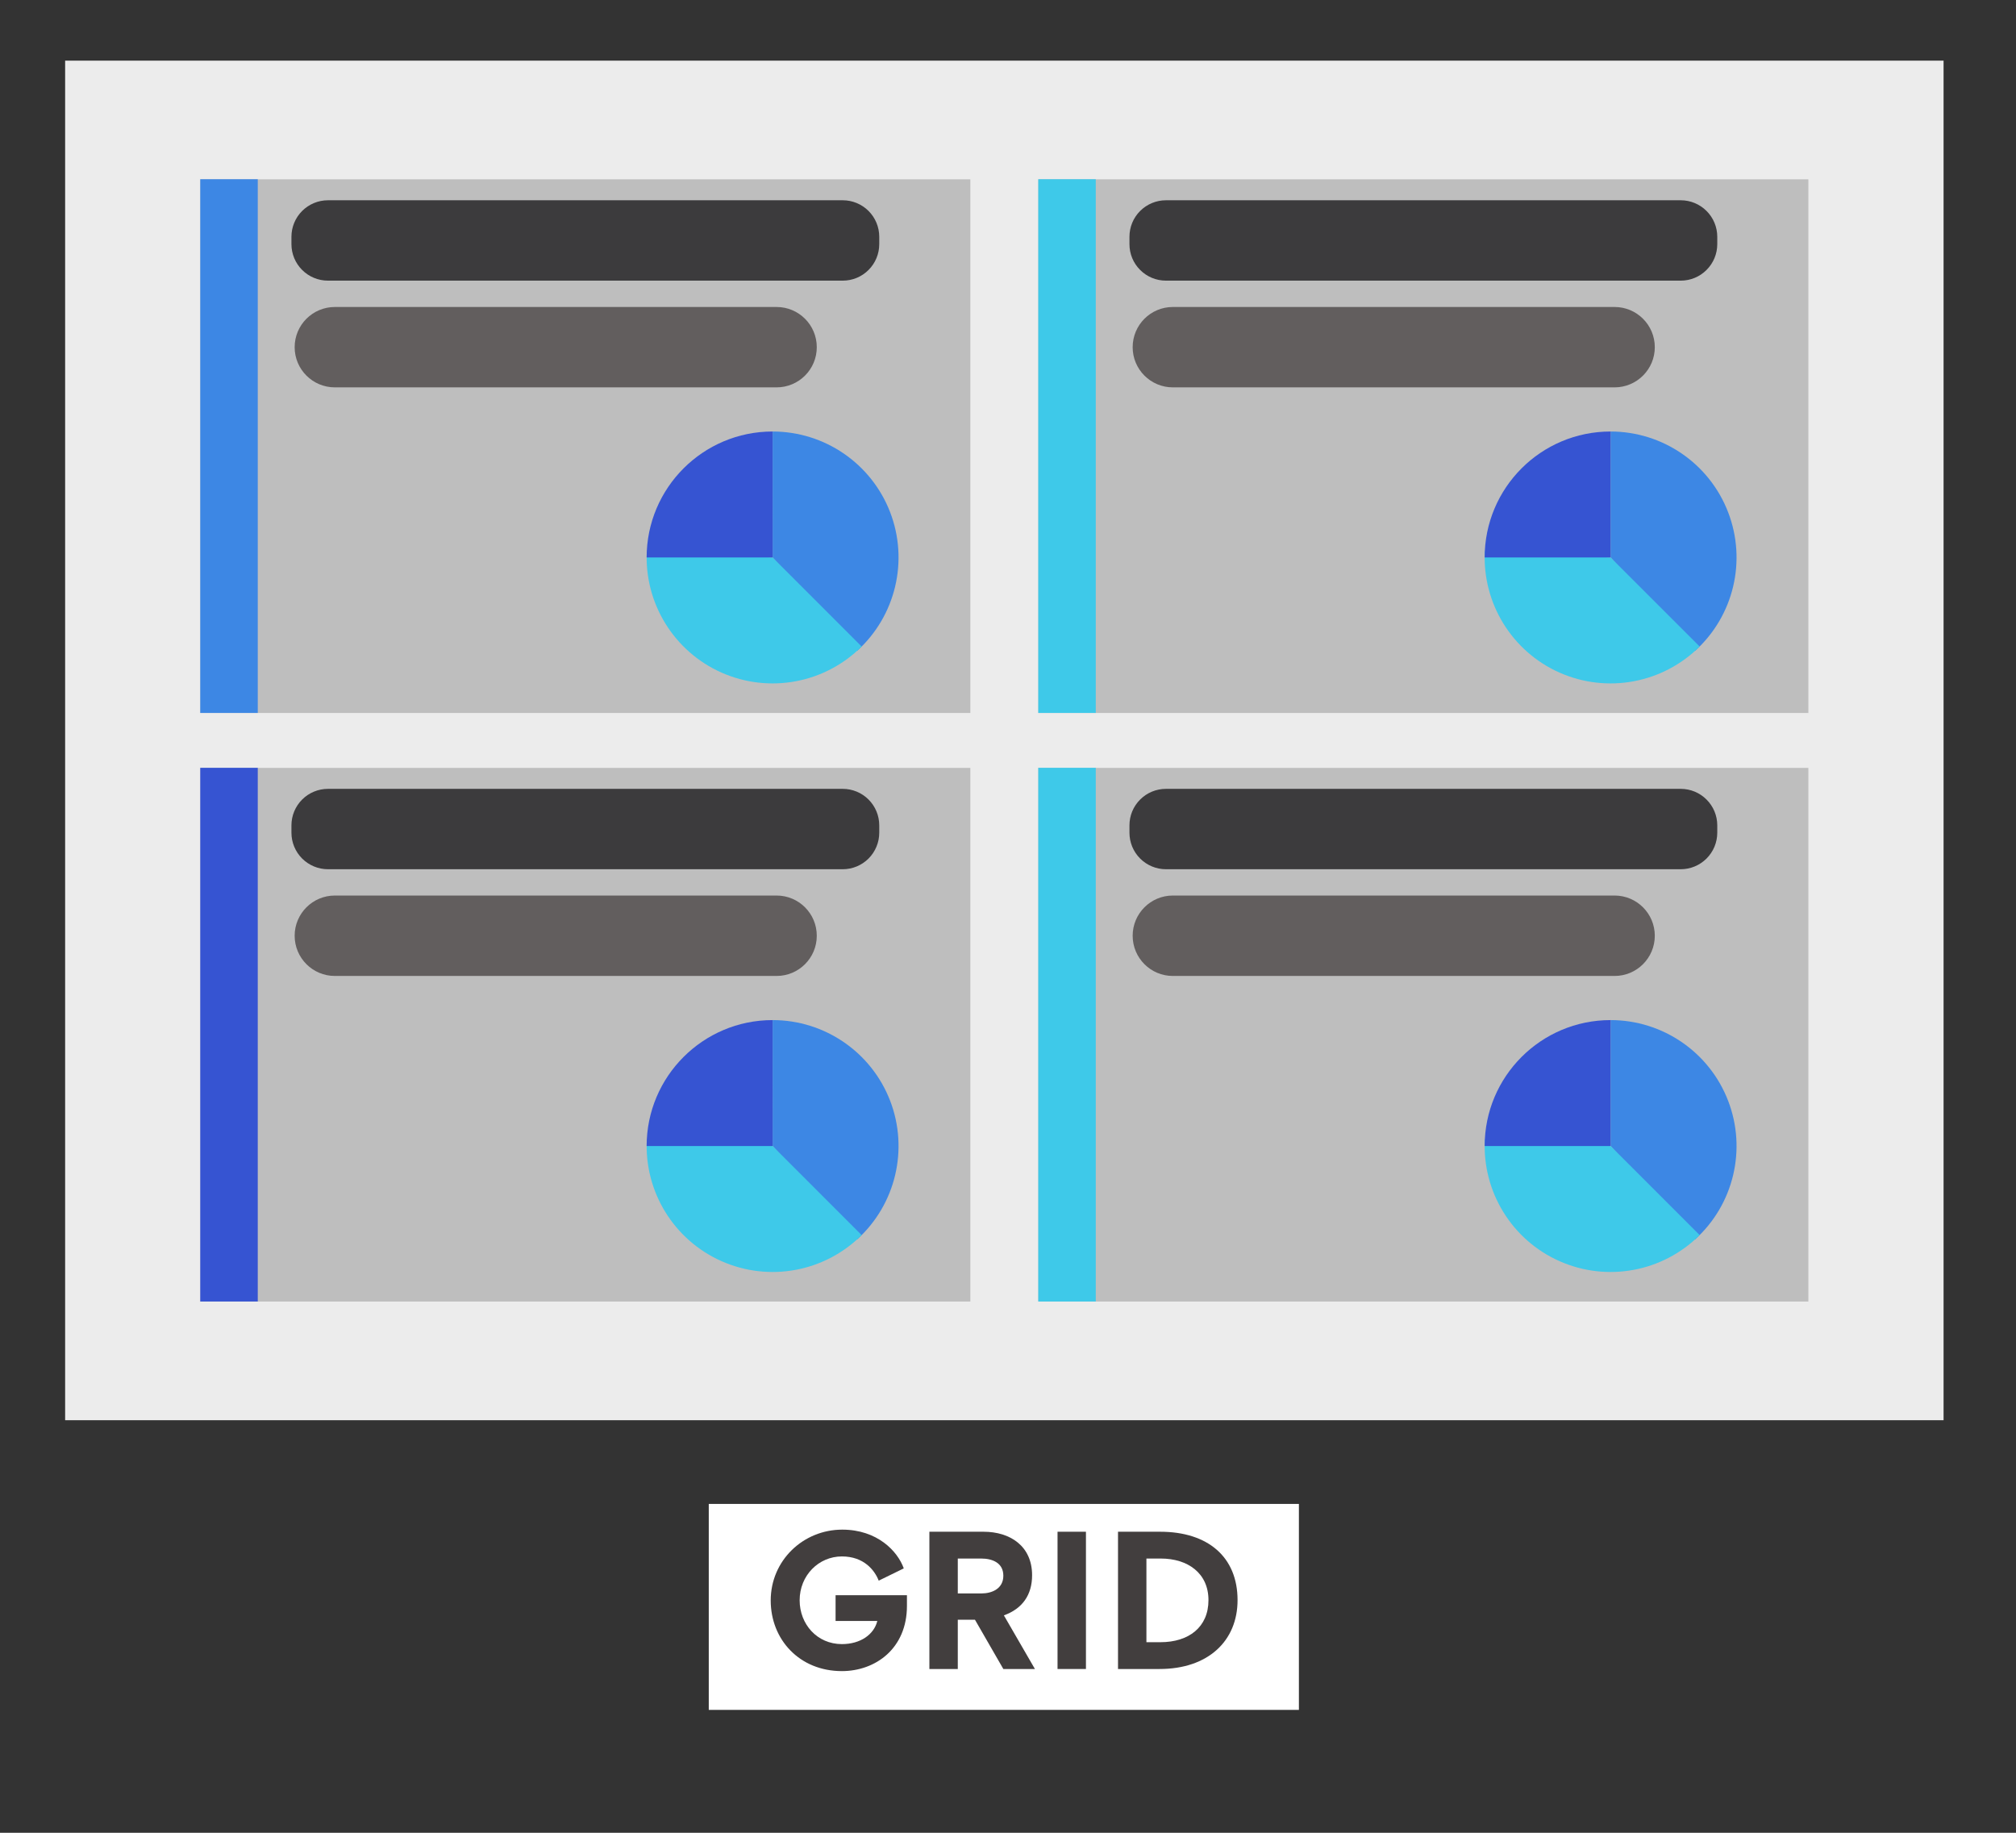 <svg xmlns="http://www.w3.org/2000/svg" xmlns:xlink="http://www.w3.org/1999/xlink" width="275" zoomAndPan="magnify" viewBox="0 0 206.25 187.5" height="250" preserveAspectRatio="xMidYMid meet" version="1.0"><rect x="0" y="0" width="206.25" height="187.5" fill="#333333" stroke="none"/><defs><g/><clipPath id="e494265d94"><path d="M 72.512 153.855 L 132.887 153.855 L 132.887 174.93 L 72.512 174.93 Z M 72.512 153.855 " clip-rule="nonzero"/></clipPath><clipPath id="490070b342"><path d="M 6.664 6.203 L 198.84 6.203 L 198.84 145.293 L 6.664 145.293 Z M 6.664 6.203 " clip-rule="nonzero"/></clipPath><clipPath id="ff3b56a90b"><path d="M 106.227 18.34 L 185.008 18.34 L 185.008 72.941 L 106.227 72.941 Z M 106.227 18.34 " clip-rule="nonzero"/></clipPath><clipPath id="dcec7afd1a"><path d="M 115.551 20.488 L 175.688 20.488 L 175.688 28.711 L 115.551 28.711 Z M 115.551 20.488 " clip-rule="nonzero"/></clipPath><clipPath id="ff7d19cc39"><path d="M 119.285 20.488 L 171.949 20.488 C 172.941 20.488 173.891 20.883 174.59 21.582 C 175.293 22.281 175.688 23.234 175.688 24.223 L 175.688 24.977 C 175.688 25.969 175.293 26.918 174.59 27.617 C 173.891 28.32 172.941 28.711 171.949 28.711 L 119.285 28.711 C 118.293 28.711 117.344 28.32 116.645 27.617 C 115.941 26.918 115.551 25.969 115.551 24.977 L 115.551 24.223 C 115.551 23.234 115.941 22.281 116.645 21.582 C 117.344 20.883 118.293 20.488 119.285 20.488 Z M 119.285 20.488 " clip-rule="nonzero"/></clipPath><clipPath id="f661bd3600"><path d="M 106.223 18.336 L 112.105 18.336 L 112.105 72.938 L 106.223 72.938 Z M 106.223 18.336 " clip-rule="nonzero"/></clipPath><clipPath id="0e3171e71c"><path d="M 115.879 31.406 L 169.297 31.406 L 169.297 39.629 L 115.879 39.629 Z M 115.879 31.406 " clip-rule="nonzero"/></clipPath><clipPath id="25f9b13452"><path d="M 119.988 31.406 L 165.184 31.406 C 167.453 31.406 169.297 33.246 169.297 35.52 C 169.297 37.789 167.453 39.629 165.184 39.629 L 119.988 39.629 C 117.719 39.629 115.879 37.789 115.879 35.52 C 115.879 33.246 117.719 31.406 119.988 31.406 Z M 119.988 31.406 " clip-rule="nonzero"/></clipPath><clipPath id="a2dcbb7ff4"><path d="M 164.773 44.145 L 178 44.145 L 178 66.594 L 164.773 66.594 Z M 164.773 44.145 " clip-rule="nonzero"/></clipPath><clipPath id="47b1854b93"><path d="M 164.773 44.145 C 170.102 44.145 174.883 47.426 176.797 52.398 C 178.715 57.371 177.371 63.008 173.418 66.586 L 164.773 57.031 Z M 164.773 44.145 " clip-rule="nonzero"/></clipPath><clipPath id="0df7f40daf"><path d="M 151.586 56.324 L 173.934 56.324 L 173.934 70 L 151.586 70 Z M 151.586 56.324 " clip-rule="nonzero"/></clipPath><clipPath id="4b18561558"><path d="M 173.887 66.141 C 170.117 69.91 164.418 70.969 159.547 68.809 C 154.676 66.645 151.641 61.707 151.906 56.387 L 164.773 57.031 Z M 173.887 66.141 " clip-rule="nonzero"/></clipPath><clipPath id="e659cadcb4"><path d="M 151.891 44.145 L 164.773 44.145 L 164.773 57.031 L 151.891 57.031 Z M 151.891 44.145 " clip-rule="nonzero"/></clipPath><clipPath id="e419e99724"><path d="M 151.891 57.031 C 151.891 49.914 157.656 44.145 164.773 44.145 L 164.773 57.031 Z M 151.891 57.031 " clip-rule="nonzero"/></clipPath><clipPath id="486abf1dbf"><path d="M 106.227 78.555 L 185.008 78.555 L 185.008 133.156 L 106.227 133.156 Z M 106.227 78.555 " clip-rule="nonzero"/></clipPath><clipPath id="517f551b02"><path d="M 115.551 80.703 L 175.688 80.703 L 175.688 88.926 L 115.551 88.926 Z M 115.551 80.703 " clip-rule="nonzero"/></clipPath><clipPath id="52d90bd5b4"><path d="M 119.285 80.703 L 171.949 80.703 C 172.941 80.703 173.891 81.094 174.59 81.797 C 175.293 82.496 175.688 83.445 175.688 84.438 L 175.688 85.188 C 175.688 86.18 175.293 87.129 174.59 87.832 C 173.891 88.531 172.941 88.926 171.949 88.926 L 119.285 88.926 C 118.293 88.926 117.344 88.531 116.645 87.832 C 115.941 87.129 115.551 86.18 115.551 85.188 L 115.551 84.438 C 115.551 83.445 115.941 82.496 116.645 81.797 C 117.344 81.094 118.293 80.703 119.285 80.703 Z M 119.285 80.703 " clip-rule="nonzero"/></clipPath><clipPath id="d88cfd32cc"><path d="M 106.223 78.551 L 112.105 78.551 L 112.105 133.152 L 106.223 133.152 Z M 106.223 78.551 " clip-rule="nonzero"/></clipPath><clipPath id="80dab71722"><path d="M 115.879 91.617 L 169.297 91.617 L 169.297 99.844 L 115.879 99.844 Z M 115.879 91.617 " clip-rule="nonzero"/></clipPath><clipPath id="c286b5dfaa"><path d="M 119.988 91.617 L 165.184 91.617 C 167.453 91.617 169.297 93.461 169.297 95.73 C 169.297 98.004 167.453 99.844 165.184 99.844 L 119.988 99.844 C 117.719 99.844 115.879 98.004 115.879 95.73 C 115.879 93.461 117.719 91.617 119.988 91.617 Z M 119.988 91.617 " clip-rule="nonzero"/></clipPath><clipPath id="6c050a59c9"><path d="M 164.773 104.359 L 178 104.359 L 178 126.805 L 164.773 126.805 Z M 164.773 104.359 " clip-rule="nonzero"/></clipPath><clipPath id="060b6ed613"><path d="M 164.773 104.359 C 170.102 104.359 174.883 107.637 176.797 112.609 C 178.715 117.582 177.371 123.223 173.418 126.797 L 164.773 117.242 Z M 164.773 104.359 " clip-rule="nonzero"/></clipPath><clipPath id="9a0842d790"><path d="M 151.586 116.539 L 173.934 116.539 L 173.934 131 L 151.586 131 Z M 151.586 116.539 " clip-rule="nonzero"/></clipPath><clipPath id="bec3476c9f"><path d="M 173.887 126.355 C 170.117 130.121 164.418 131.184 159.547 129.02 C 154.676 126.859 151.641 121.922 151.906 116.598 L 164.773 117.242 Z M 173.887 126.355 " clip-rule="nonzero"/></clipPath><clipPath id="dd526cf3dc"><path d="M 151.891 104.359 L 164.773 104.359 L 164.773 117.242 L 151.891 117.242 Z M 151.891 104.359 " clip-rule="nonzero"/></clipPath><clipPath id="4b241f4c4e"><path d="M 151.891 117.242 C 151.891 110.129 157.656 104.359 164.773 104.359 L 164.773 117.242 Z M 151.891 117.242 " clip-rule="nonzero"/></clipPath><clipPath id="f47fb16379"><path d="M 20.496 18.34 L 99.273 18.34 L 99.273 72.941 L 20.496 72.941 Z M 20.496 18.34 " clip-rule="nonzero"/></clipPath><clipPath id="43bf7e7bca"><path d="M 29.816 20.488 L 89.953 20.488 L 89.953 28.711 L 29.816 28.711 Z M 29.816 20.488 " clip-rule="nonzero"/></clipPath><clipPath id="6cd8055ed4"><path d="M 33.555 20.488 L 86.219 20.488 C 87.207 20.488 88.16 20.883 88.859 21.582 C 89.559 22.281 89.953 23.234 89.953 24.223 L 89.953 24.977 C 89.953 25.969 89.559 26.918 88.859 27.617 C 88.16 28.32 87.207 28.711 86.219 28.711 L 33.555 28.711 C 32.562 28.711 31.613 28.32 30.91 27.617 C 30.211 26.918 29.816 25.969 29.816 24.977 L 29.816 24.223 C 29.816 23.234 30.211 22.281 30.91 21.582 C 31.613 20.883 32.562 20.488 33.555 20.488 Z M 33.555 20.488 " clip-rule="nonzero"/></clipPath><clipPath id="fc3b7fc171"><path d="M 20.488 18.336 L 26.371 18.336 L 26.371 72.938 L 20.488 72.938 Z M 20.488 18.336 " clip-rule="nonzero"/></clipPath><clipPath id="52dda465b5"><path d="M 30.145 31.406 L 83.562 31.406 L 83.562 39.629 L 30.145 39.629 Z M 30.145 31.406 " clip-rule="nonzero"/></clipPath><clipPath id="90698c0666"><path d="M 34.258 31.406 L 79.449 31.406 C 81.723 31.406 83.562 33.246 83.562 35.52 C 83.562 37.789 81.723 39.629 79.449 39.629 L 34.258 39.629 C 31.988 39.629 30.145 37.789 30.145 35.52 C 30.145 33.246 31.988 31.406 34.258 31.406 Z M 34.258 31.406 " clip-rule="nonzero"/></clipPath><clipPath id="f7969d7a6f"><path d="M 79.043 44.145 L 92 44.145 L 92 66.594 L 79.043 66.594 Z M 79.043 44.145 " clip-rule="nonzero"/></clipPath><clipPath id="55f0b6910f"><path d="M 79.043 44.145 C 84.371 44.145 89.148 47.426 91.066 52.398 C 92.98 57.371 91.637 63.008 87.688 66.586 L 79.043 57.031 Z M 79.043 44.145 " clip-rule="nonzero"/></clipPath><clipPath id="467ed0c4c4"><path d="M 66 56.324 L 88.203 56.324 L 88.203 70 L 66 70 Z M 66 56.324 " clip-rule="nonzero"/></clipPath><clipPath id="38ed947334"><path d="M 88.152 66.141 C 84.387 69.91 78.688 70.969 73.816 68.809 C 68.945 66.645 65.906 61.707 66.172 56.387 L 79.043 57.031 Z M 88.152 66.141 " clip-rule="nonzero"/></clipPath><clipPath id="2a656d270d"><path d="M 66.156 44.145 L 79.043 44.145 L 79.043 57.031 L 66.156 57.031 Z M 66.156 44.145 " clip-rule="nonzero"/></clipPath><clipPath id="876ef8ec5e"><path d="M 66.156 57.031 C 66.156 49.914 71.926 44.145 79.039 44.145 L 79.043 57.031 Z M 66.156 57.031 " clip-rule="nonzero"/></clipPath><clipPath id="2a68348ff1"><path d="M 20.496 78.555 L 99.273 78.555 L 99.273 133.156 L 20.496 133.156 Z M 20.496 78.555 " clip-rule="nonzero"/></clipPath><clipPath id="1ab0022acf"><path d="M 29.816 80.703 L 89.953 80.703 L 89.953 88.926 L 29.816 88.926 Z M 29.816 80.703 " clip-rule="nonzero"/></clipPath><clipPath id="c6f83aab21"><path d="M 33.555 80.703 L 86.219 80.703 C 87.207 80.703 88.16 81.094 88.859 81.797 C 89.559 82.496 89.953 83.445 89.953 84.438 L 89.953 85.188 C 89.953 86.18 89.559 87.129 88.859 87.832 C 88.16 88.531 87.207 88.926 86.219 88.926 L 33.555 88.926 C 32.562 88.926 31.613 88.531 30.91 87.832 C 30.211 87.129 29.816 86.18 29.816 85.188 L 29.816 84.438 C 29.816 83.445 30.211 82.496 30.91 81.797 C 31.613 81.094 32.562 80.703 33.555 80.703 Z M 33.555 80.703 " clip-rule="nonzero"/></clipPath><clipPath id="8abc7af25e"><path d="M 20.488 78.551 L 26.371 78.551 L 26.371 133.152 L 20.488 133.152 Z M 20.488 78.551 " clip-rule="nonzero"/></clipPath><clipPath id="8353c06fc5"><path d="M 30.145 91.617 L 83.562 91.617 L 83.562 99.844 L 30.145 99.844 Z M 30.145 91.617 " clip-rule="nonzero"/></clipPath><clipPath id="f2d013bfef"><path d="M 34.258 91.617 L 79.449 91.617 C 81.723 91.617 83.562 93.461 83.562 95.73 C 83.562 98.004 81.723 99.844 79.449 99.844 L 34.258 99.844 C 31.988 99.844 30.145 98.004 30.145 95.73 C 30.145 93.461 31.988 91.617 34.258 91.617 Z M 34.258 91.617 " clip-rule="nonzero"/></clipPath><clipPath id="ad38dc8019"><path d="M 79.043 104.359 L 92 104.359 L 92 126.805 L 79.043 126.805 Z M 79.043 104.359 " clip-rule="nonzero"/></clipPath><clipPath id="0bc83b0c0e"><path d="M 79.043 104.359 C 84.371 104.359 89.148 107.637 91.066 112.609 C 92.98 117.582 91.637 123.223 87.688 126.797 L 79.043 117.242 Z M 79.043 104.359 " clip-rule="nonzero"/></clipPath><clipPath id="9157d59006"><path d="M 66 116.539 L 88.203 116.539 L 88.203 131 L 66 131 Z M 66 116.539 " clip-rule="nonzero"/></clipPath><clipPath id="879585cb54"><path d="M 88.152 126.355 C 84.387 130.121 78.688 131.184 73.816 129.02 C 68.945 126.859 65.906 121.922 66.172 116.598 L 79.043 117.242 Z M 88.152 126.355 " clip-rule="nonzero"/></clipPath><clipPath id="475b321d1b"><path d="M 66.156 104.359 L 79.043 104.359 L 79.043 117.242 L 66.156 117.242 Z M 66.156 104.359 " clip-rule="nonzero"/></clipPath><clipPath id="73b1abc8d7"><path d="M 66.156 117.242 C 66.156 110.129 71.926 104.359 79.039 104.359 L 79.043 117.242 Z M 66.156 117.242 " clip-rule="nonzero"/></clipPath></defs><g clip-path="url(#e494265d94)"><path fill="#ffffff" d="M 72.512 153.855 L 132.887 153.855 L 132.887 174.93 L 72.512 174.93 Z M 72.512 153.855 " fill-opacity="1" fill-rule="nonzero"/></g><g fill="#423e3e" fill-opacity="1"><g transform="translate(78.079, 170.745)"><g><path d="M 3.73 -7.031 C 3.73 -9.578 5.684 -11.516 8.051 -11.516 C 10.312 -11.516 11.406 -10.098 11.82 -9.039 L 14.383 -10.293 C 13.758 -12.051 11.676 -14.258 8.09 -14.258 C 4.09 -14.258 0.77 -11.102 0.77 -7.012 C 0.77 -3.012 3.711 0.215 8.051 0.215 C 11.477 0.215 14.707 -2.082 14.707 -6.457 L 14.707 -7.551 L 7.406 -7.551 L 7.406 -4.914 L 11.676 -4.914 C 11.336 -3.531 9.953 -2.547 8.051 -2.547 C 5.508 -2.547 3.73 -4.59 3.73 -7.031 Z M 3.73 -7.031 "/></g></g></g><g fill="#423e3e" fill-opacity="1"><g transform="translate(93.449, 170.745)"><g><path d="M 12.43 0 L 9.254 -5.488 C 11.156 -6.168 12.141 -7.586 12.141 -9.594 C 12.141 -12.574 9.898 -14.043 7.176 -14.043 L 1.633 -14.043 L 1.633 0 L 4.539 0 L 4.539 -5.039 L 6.297 -5.039 L 9.199 0 Z M 6.957 -7.73 L 4.539 -7.73 L 4.539 -11.301 L 6.941 -11.301 C 8.035 -11.301 9.199 -10.887 9.199 -9.543 C 9.199 -8.215 8.035 -7.73 6.957 -7.73 Z M 6.957 -7.73 "/></g></g></g><g fill="#423e3e" fill-opacity="1"><g transform="translate(106.56, 170.745)"><g><path d="M 4.539 -14.043 L 1.633 -14.043 L 1.633 0 L 4.539 0 Z M 4.539 -14.043 "/></g></g></g><g fill="#423e3e" fill-opacity="1"><g transform="translate(112.747, 170.745)"><g><path d="M 13.863 -7.047 C 13.863 -11.461 10.832 -14.043 5.938 -14.043 L 1.633 -14.043 L 1.633 0 L 5.883 0 C 10.852 0 13.863 -2.871 13.863 -7.047 Z M 10.887 -7.047 C 10.887 -4.285 8.879 -2.742 5.973 -2.742 L 4.539 -2.742 L 4.539 -11.301 L 6.008 -11.301 C 8.77 -11.301 10.887 -9.809 10.887 -7.047 Z M 10.887 -7.047 "/></g></g></g><g clip-path="url(#490070b342)"><path fill="#ececec" d="M 6.664 6.203 L 198.84 6.203 L 198.84 145.293 L 6.664 145.293 Z M 6.664 6.203 " fill-opacity="1" fill-rule="nonzero"/></g><g clip-path="url(#ff3b56a90b)"><path fill="#bebebe" d="M 106.227 18.34 L 185.008 18.34 L 185.008 72.941 L 106.227 72.941 Z M 106.227 18.34 " fill-opacity="1" fill-rule="nonzero"/></g><g clip-path="url(#dcec7afd1a)"><g clip-path="url(#ff7d19cc39)"><path fill="#3c3b3d" d="M 115.551 20.488 L 175.688 20.488 L 175.688 28.711 L 115.551 28.711 Z M 115.551 20.488 " fill-opacity="1" fill-rule="nonzero"/></g></g><g clip-path="url(#f661bd3600)"><path fill="#3ec9e9" d="M 112.105 18.336 L 112.105 72.938 L 106.223 72.938 L 106.223 18.336 Z M 112.105 18.336 " fill-opacity="1" fill-rule="nonzero"/></g><g clip-path="url(#0e3171e71c)"><g clip-path="url(#25f9b13452)"><path fill="#625e5e" d="M 115.879 31.406 L 169.297 31.406 L 169.297 39.629 L 115.879 39.629 Z M 115.879 31.406 " fill-opacity="1" fill-rule="nonzero"/></g></g><g clip-path="url(#a2dcbb7ff4)"><g clip-path="url(#47b1854b93)"><path fill="#3d87e4" d="M 151.891 44.145 L 177.66 44.145 L 177.66 69.914 L 151.891 69.914 Z M 151.891 44.145 " fill-opacity="1" fill-rule="nonzero"/></g></g><g clip-path="url(#0df7f40daf)"><g clip-path="url(#4b18561558)"><path fill="#3ec9e9" d="M 151.891 44.145 L 177.66 44.145 L 177.66 69.914 L 151.891 69.914 Z M 151.891 44.145 " fill-opacity="1" fill-rule="nonzero"/></g></g><g clip-path="url(#e659cadcb4)"><g clip-path="url(#e419e99724)"><path fill="#3654d2" d="M 151.891 44.145 L 177.66 44.145 L 177.66 69.914 L 151.891 69.914 Z M 151.891 44.145 " fill-opacity="1" fill-rule="nonzero"/></g></g><g clip-path="url(#486abf1dbf)"><path fill="#bebebe" d="M 106.227 78.555 L 185.008 78.555 L 185.008 133.156 L 106.227 133.156 Z M 106.227 78.555 " fill-opacity="1" fill-rule="nonzero"/></g><g clip-path="url(#517f551b02)"><g clip-path="url(#52d90bd5b4)"><path fill="#3c3b3d" d="M 115.551 80.703 L 175.688 80.703 L 175.688 88.926 L 115.551 88.926 Z M 115.551 80.703 " fill-opacity="1" fill-rule="nonzero"/></g></g><g clip-path="url(#d88cfd32cc)"><path fill="#3ec9e9" d="M 112.105 78.551 L 112.105 133.152 L 106.223 133.152 L 106.223 78.551 Z M 112.105 78.551 " fill-opacity="1" fill-rule="nonzero"/></g><g clip-path="url(#80dab71722)"><g clip-path="url(#c286b5dfaa)"><path fill="#625e5e" d="M 115.879 91.617 L 169.297 91.617 L 169.297 99.844 L 115.879 99.844 Z M 115.879 91.617 " fill-opacity="1" fill-rule="nonzero"/></g></g><g clip-path="url(#6c050a59c9)"><g clip-path="url(#060b6ed613)"><path fill="#3d87e4" d="M 151.891 104.359 L 177.66 104.359 L 177.66 130.129 L 151.891 130.129 Z M 151.891 104.359 " fill-opacity="1" fill-rule="nonzero"/></g></g><g clip-path="url(#9a0842d790)"><g clip-path="url(#bec3476c9f)"><path fill="#3ec9e9" d="M 151.891 104.359 L 177.66 104.359 L 177.66 130.129 L 151.891 130.129 Z M 151.891 104.359 " fill-opacity="1" fill-rule="nonzero"/></g></g><g clip-path="url(#dd526cf3dc)"><g clip-path="url(#4b241f4c4e)"><path fill="#3654d2" d="M 151.891 104.359 L 177.66 104.359 L 177.66 130.129 L 151.891 130.129 Z M 151.891 104.359 " fill-opacity="1" fill-rule="nonzero"/></g></g><g clip-path="url(#f47fb16379)"><path fill="#bebebe" d="M 20.496 18.34 L 99.273 18.34 L 99.273 72.941 L 20.496 72.941 Z M 20.496 18.34 " fill-opacity="1" fill-rule="nonzero"/></g><g clip-path="url(#43bf7e7bca)"><g clip-path="url(#6cd8055ed4)"><path fill="#3c3b3d" d="M 29.816 20.488 L 89.953 20.488 L 89.953 28.711 L 29.816 28.711 Z M 29.816 20.488 " fill-opacity="1" fill-rule="nonzero"/></g></g><g clip-path="url(#fc3b7fc171)"><path fill="#3d87e4" d="M 26.371 18.336 L 26.371 72.938 L 20.488 72.938 L 20.488 18.336 Z M 26.371 18.336 " fill-opacity="1" fill-rule="nonzero"/></g><g clip-path="url(#52dda465b5)"><g clip-path="url(#90698c0666)"><path fill="#625e5e" d="M 30.145 31.406 L 83.562 31.406 L 83.562 39.629 L 30.145 39.629 Z M 30.145 31.406 " fill-opacity="1" fill-rule="nonzero"/></g></g><g clip-path="url(#f7969d7a6f)"><g clip-path="url(#55f0b6910f)"><path fill="#3d87e4" d="M 66.156 44.145 L 91.926 44.145 L 91.926 69.914 L 66.156 69.914 Z M 66.156 44.145 " fill-opacity="1" fill-rule="nonzero"/></g></g><g clip-path="url(#467ed0c4c4)"><g clip-path="url(#38ed947334)"><path fill="#3ec9e9" d="M 66.156 44.145 L 91.926 44.145 L 91.926 69.914 L 66.156 69.914 Z M 66.156 44.145 " fill-opacity="1" fill-rule="nonzero"/></g></g><g clip-path="url(#2a656d270d)"><g clip-path="url(#876ef8ec5e)"><path fill="#3654d2" d="M 66.156 44.145 L 91.926 44.145 L 91.926 69.914 L 66.156 69.914 Z M 66.156 44.145 " fill-opacity="1" fill-rule="nonzero"/></g></g><g clip-path="url(#2a68348ff1)"><path fill="#bebebe" d="M 20.496 78.555 L 99.273 78.555 L 99.273 133.156 L 20.496 133.156 Z M 20.496 78.555 " fill-opacity="1" fill-rule="nonzero"/></g><g clip-path="url(#1ab0022acf)"><g clip-path="url(#c6f83aab21)"><path fill="#3c3b3d" d="M 29.816 80.703 L 89.953 80.703 L 89.953 88.926 L 29.816 88.926 Z M 29.816 80.703 " fill-opacity="1" fill-rule="nonzero"/></g></g><g clip-path="url(#8abc7af25e)"><path fill="#3654d2" d="M 26.371 78.551 L 26.371 133.152 L 20.488 133.152 L 20.488 78.551 Z M 26.371 78.551 " fill-opacity="1" fill-rule="nonzero"/></g><g clip-path="url(#8353c06fc5)"><g clip-path="url(#f2d013bfef)"><path fill="#625e5e" d="M 30.145 91.617 L 83.562 91.617 L 83.562 99.844 L 30.145 99.844 Z M 30.145 91.617 " fill-opacity="1" fill-rule="nonzero"/></g></g><g clip-path="url(#ad38dc8019)"><g clip-path="url(#0bc83b0c0e)"><path fill="#3d87e4" d="M 66.156 104.359 L 91.926 104.359 L 91.926 130.129 L 66.156 130.129 Z M 66.156 104.359 " fill-opacity="1" fill-rule="nonzero"/></g></g><g clip-path="url(#9157d59006)"><g clip-path="url(#879585cb54)"><path fill="#3ec9e9" d="M 66.156 104.359 L 91.926 104.359 L 91.926 130.129 L 66.156 130.129 Z M 66.156 104.359 " fill-opacity="1" fill-rule="nonzero"/></g></g><g clip-path="url(#475b321d1b)"><g clip-path="url(#73b1abc8d7)"><path fill="#3654d2" d="M 66.156 104.359 L 91.926 104.359 L 91.926 130.129 L 66.156 130.129 Z M 66.156 104.359 " fill-opacity="1" fill-rule="nonzero"/></g></g></svg>